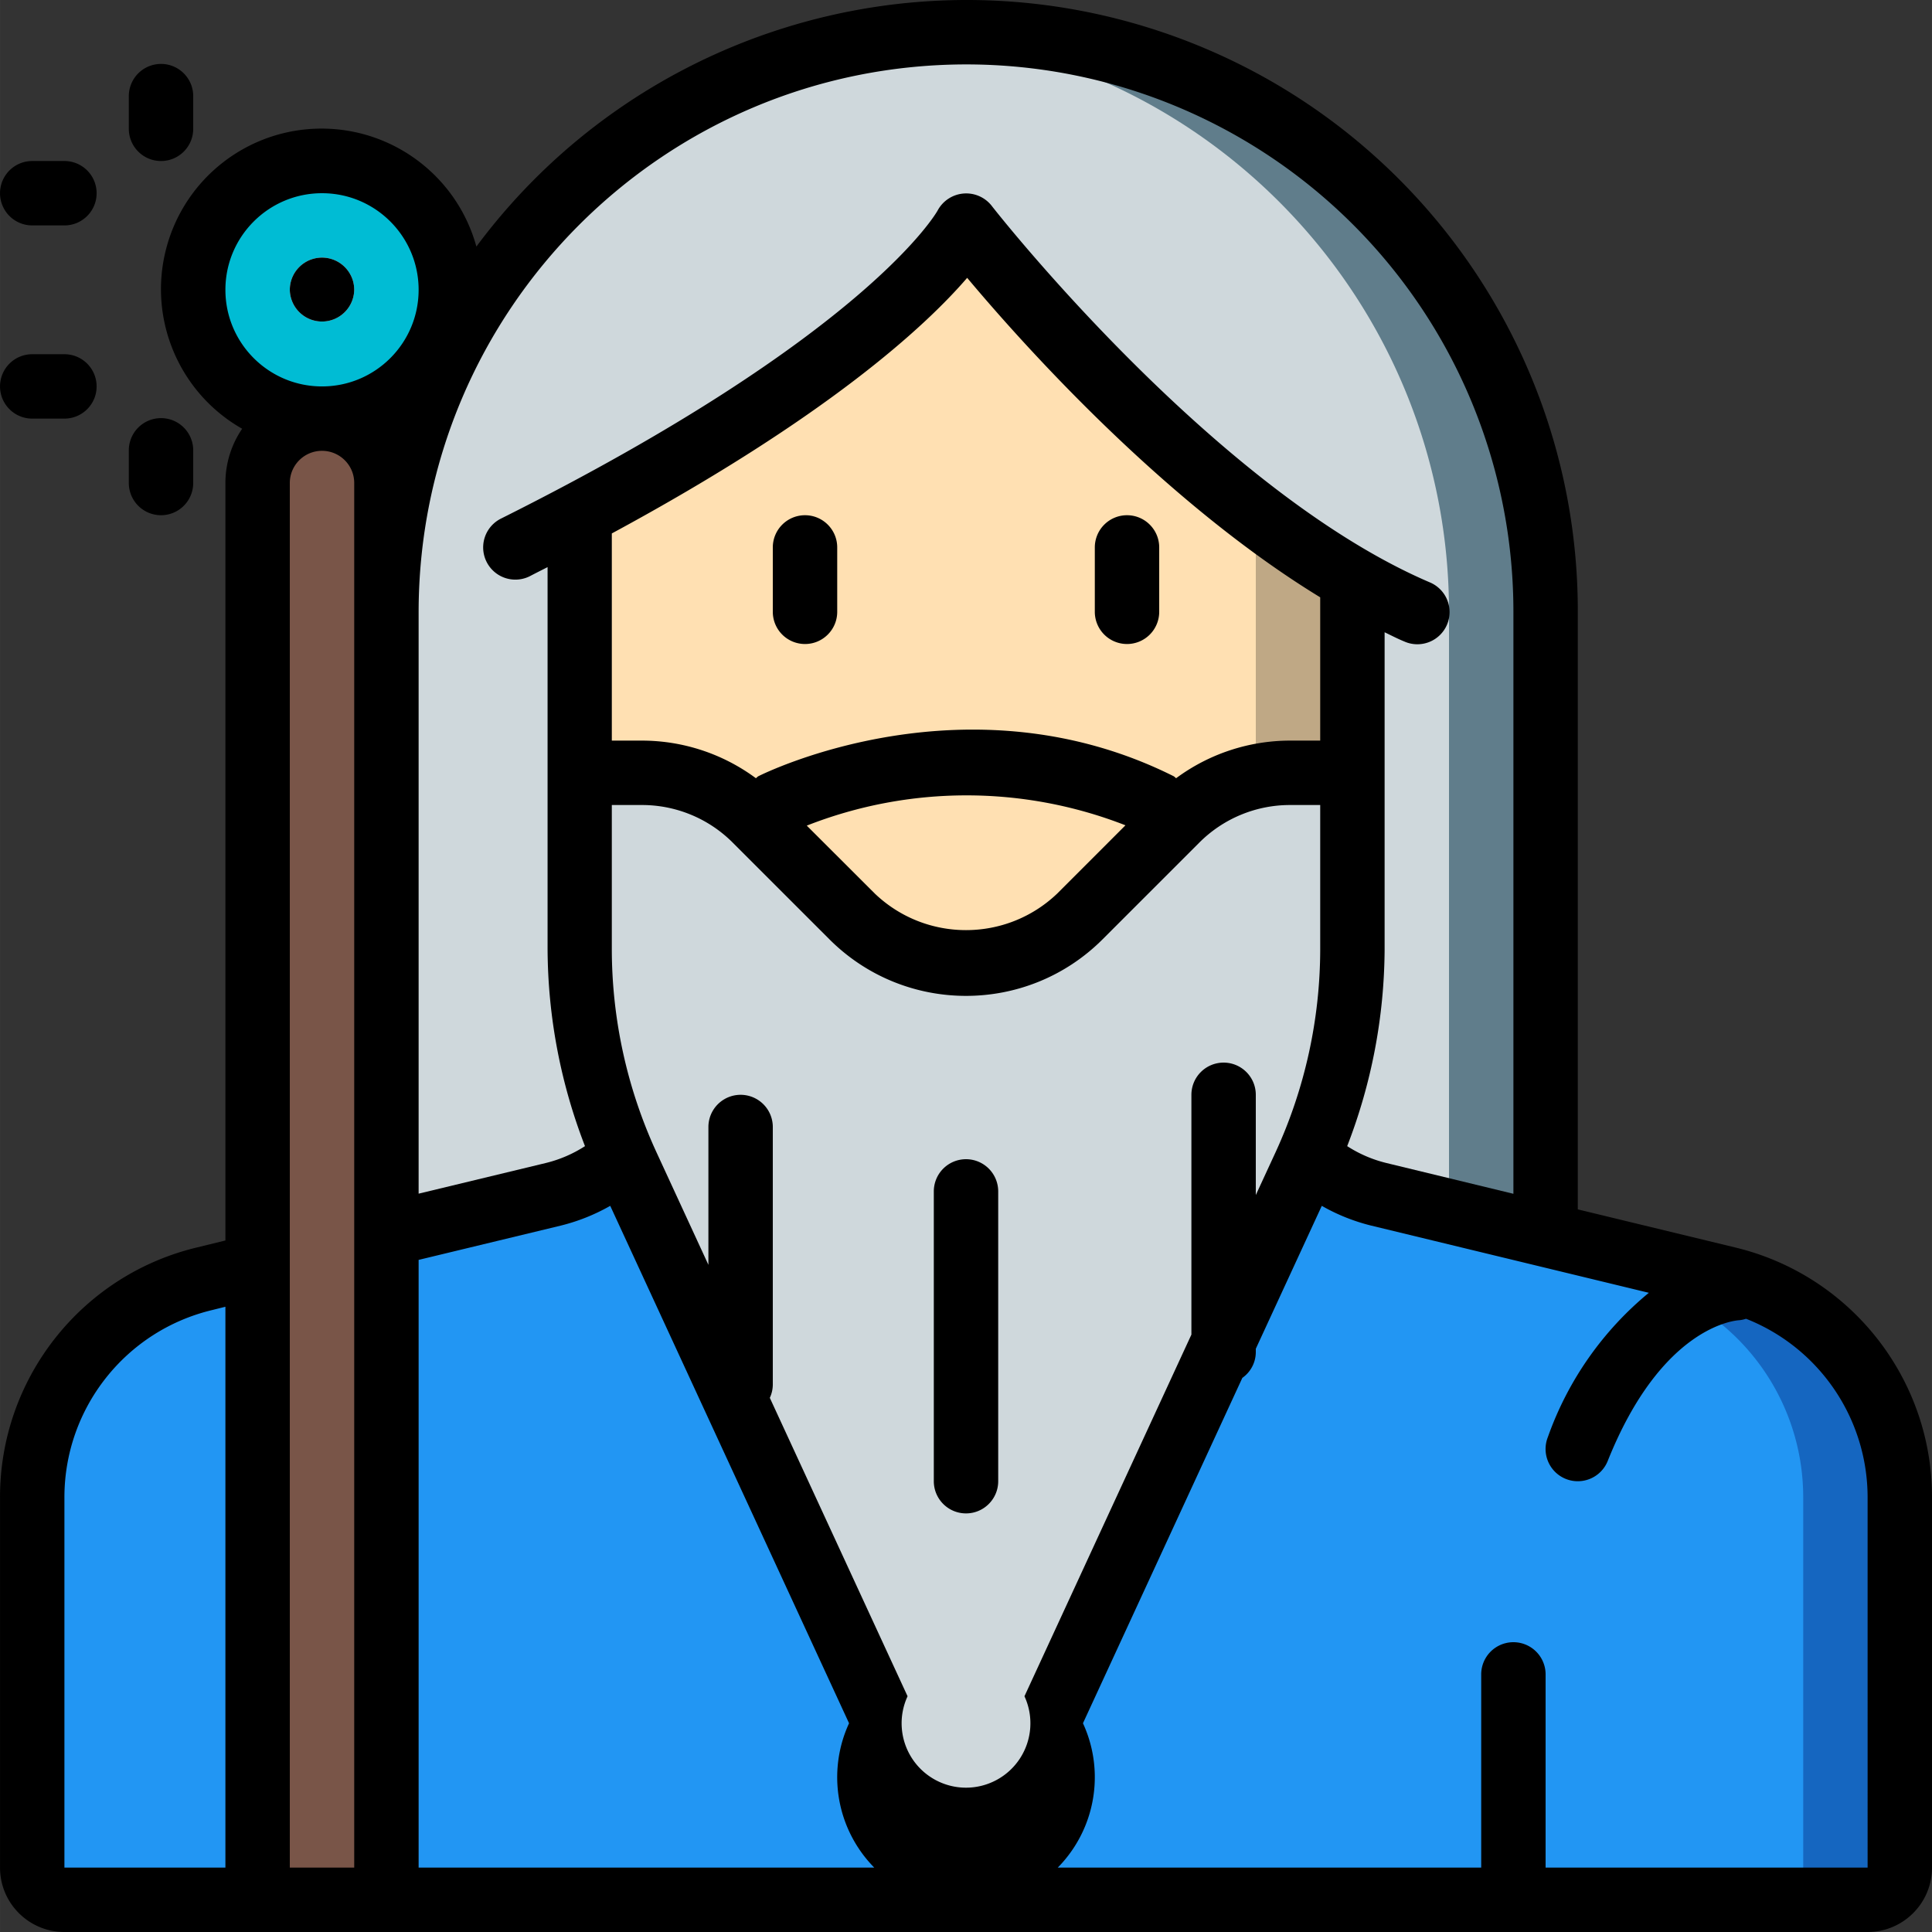 <svg height="512pt" viewBox="0 0 512 512.005" width="512pt" xmlns="http://www.w3.org/2000/svg"><rect x="0" y="0" width="512" height="512.005" fill="#333333" stroke="none"/><path d="M153.602 59.738h204.8V324.27h-204.8zm0 0" fill="#bfa885"/><path d="M503.469 396.89v98.048a8.533 8.533 0 0 1-8.531 8.535H17.07a8.534 8.534 0 0 1-8.535-8.535V396.89c0-27.59 18.91-51.586 45.738-58.028l13.997-3.414 34.132-8.277 44.203-10.664c1.051-.223 2.079-.54 3.07-.942a.34.34 0 0 0 .345-.168c1.109-.343 2.218-.77 3.328-1.195a9.134 9.134 0 0 0 1.875-.855c.714-.27 1.402-.614 2.05-1.024a28.889 28.889 0 0 0 3.84-2.39 37.576 37.576 0 0 0 4.094-3.243h181.59a37.248 37.248 0 0 0 4.098 3.243 18.1 18.1 0 0 0 3.496 2.136c.605.45 1.265.825 1.964 1.11 1.333.668 2.7 1.265 4.094 1.789a47.71 47.71 0 0 0 4.95 1.539l1.027.254 43.176 10.41 7.34 1.793 20.222 4.95 10.242 2.476 10.324 2.472a52.452 52.452 0 0 1 6.23 1.88 39.357 39.357 0 0 1 5.204 2.218 59.368 59.368 0 0 1 34.305 53.93zm0 0" fill="#1566c0"/><path d="M409.602 162.137v165.035l-25.598-6.145-17.578-4.265-1.028-.254a42.562 42.562 0 0 1-18.601-9.817 135.777 135.777 0 0 0 11.605-55.039V153.52c-53.59-30.977-102.398-93.782-102.398-93.782a68.76 68.76 0 0 1-12.715 15.446c-13.312 13.312-39.598 34.558-89.687 61.097v115.371a135.907 135.907 0 0 0 11.605 55.04 42.562 42.562 0 0 1-18.602 9.816l-44.203 10.664V162.137C102.41 82.27 163.613 15.727 243.203 9.05c4.18-.344 8.45-.512 12.8-.512a153.54 153.54 0 0 1 108.63 44.969 153.54 153.54 0 0 1 44.969 108.629zm0 0" fill="#607d8b"/><path d="M153.602 59.738H332.8V324.27H153.6zm0 0" fill="#ffe0b2"/><path d="M477.871 396.89v98.048a8.536 8.536 0 0 1-8.535 8.535H17.07a8.534 8.534 0 0 1-8.535-8.535V396.89c0-27.59 18.91-51.586 45.738-58.028l13.997-3.414 34.132-8.277 44.203-10.664c1.051-.223 2.079-.54 3.07-.942a.34.34 0 0 0 .345-.168c1.109-.343 2.218-.77 3.328-1.195a9.134 9.134 0 0 0 1.875-.855c.715-.27 1.402-.614 2.05-1.024a28.889 28.889 0 0 0 3.84-2.39 37.576 37.576 0 0 0 4.094-3.243h155.988a38 38 0 0 0 4.098 3.243 18.13 18.13 0 0 0 3.5 2.136 8.99 8.99 0 0 0 1.96 1.11c1.333.668 2.7 1.265 4.099 1.789a47.71 47.71 0 0 0 4.949 1.539l1.023.254 43.18 10.41 7.336 1.793 20.226 4.95 10.239 2.476 10.324 2.472a52.452 52.452 0 0 1 6.23 1.88 39.407 39.407 0 0 1 5.207 2.218c20.961 9.762 34.344 30.805 34.305 53.93zm0 0" fill="#2296f3"/><path d="M384.004 162.137v158.89l-17.578-4.265-1.028-.254a42.562 42.562 0 0 1-18.601-9.817 135.777 135.777 0 0 0 11.605-55.039V153.52c-53.59-30.977-102.398-93.782-102.398-93.782a68.76 68.76 0 0 1-12.715 15.446c-8.11-9.387 12.715-15.446 12.715-15.446s-15.106 30.293-102.402 76.543v115.371a135.907 135.907 0 0 0 11.605 55.04c-5.203 4.695-37.121 8.109-44.203 9.816l-18.602 4.52V162.136C102.41 82.27 163.613 15.727 243.203 9.05c79.598 6.656 140.813 73.21 140.8 153.086zm0 0" fill="#cfd8dc"/><path d="M358.402 204.805v46.847a135.777 135.777 0 0 1-11.605 55.04 16.198 16.198 0 0 1-.938 2.132l-13.058 28.246-17.067 36.95-36.52 79.105a25.6 25.6 0 1 1-46.422 0l-27.991-60.586-17.067-36.95-21.586-46.765a15.719 15.719 0 0 1-.941-2.133 135.907 135.907 0 0 1-11.605-55.039v-46.847h16.468a42.686 42.686 0 0 1 30.125 12.457l25.598 25.601a42.683 42.683 0 0 0 30.21 12.535 42.674 42.674 0 0 0 30.208-12.535l25.598-25.601a42.7 42.7 0 0 1 30.125-12.457zm0 0" fill="#cfd8dc"/><path d="M102.402 85.34v418.133H68.27V85.34c.027-9.414 7.652-17.04 17.066-17.07 9.398.07 16.996 7.671 17.066 17.07zm0 0" fill="#795548"/><path d="M119.469 76.805c0 18.851-15.281 34.132-34.133 34.132-18.852 0-34.133-15.28-34.133-34.132 0-18.852 15.281-34.133 34.133-34.133 18.852 0 34.133 15.281 34.133 34.133zm0 0" fill="#00bcd4"/><path d="M93.871 76.805a8.536 8.536 0 0 1-17.07 0c0-4.711 3.82-8.535 8.535-8.535 4.71 0 8.535 3.824 8.535 8.535zm0 0" fill="#ecf0f1"/><path d="M459.746 330.57l-41.61-10.07V162.137c.087-69.864-44.648-131.907-110.96-153.895-66.317-21.992-139.254 1.031-180.93 57.102-5.113-18.567-22.055-31.39-41.312-31.262-19.262.129-36.032 13.172-40.895 31.809-4.863 18.636 3.395 38.214 20.133 47.734a25.462 25.462 0 0 0-4.438 14.379v200.738l-7.457 1.828C21.586 337.883-.055 365.336.004 396.89v98.048c0 9.425 7.64 17.066 17.066 17.066h477.868c9.425 0 17.066-7.64 17.066-17.066V396.89c.059-31.547-21.574-59-52.258-66.32zM256.004 17.07A145.014 145.014 0 0 1 401.07 162.137V316.37l-32.554-7.887-1.11-.273a33.972 33.972 0 0 1-10.386-4.469 146.095 146.095 0 0 0 9.918-52.125V167.56c1.703.808 3.41 1.703 5.167 2.421a8.534 8.534 0 1 0 6.727-15.683C321.855 129.875 263.316 55.25 262.777 54.5a8.593 8.593 0 0 0-14.309 1.313c-.171.324-18.585 33.066-115.702 81.62a8.533 8.533 0 0 0-4.707 7.122 8.545 8.545 0 0 0 3.812 7.64 8.544 8.544 0 0 0 8.524.512c1.628-.852 3.128-1.602 4.718-2.414v101.324a146.006 146.006 0 0 0 9.914 52.125 33.972 33.972 0 0 1-10.386 4.469l-33.703 8.125v-154.2C111.023 82.06 175.922 17.16 256.004 17.07zm68.266 264.535a8.533 8.533 0 0 0-8.536 8.532v63.55l-44.242 95.844a17.064 17.064 0 1 1-30.977 0l-36.507-79.086a8.37 8.37 0 0 0 .793-3.507v-68.266a8.533 8.533 0 1 0-17.067 0v36.523l-13.812-29.937a128.947 128.947 0 0 1-11.785-53.64V213.34h7.925a33.943 33.943 0 0 1 24.141 9.992l25.602 25.598c19.992 19.988 52.402 19.988 72.394 0l25.602-25.598a33.91 33.91 0 0 1 24.14-9.992h7.93v38.277a129.07 129.07 0 0 1-11.785 53.64l-5.285 11.446v-26.566c0-4.711-3.82-8.532-8.531-8.532zM256.309 73.63c15.097 18.016 52.32 59.496 93.562 84.668v37.973h-7.93a50.8 50.8 0 0 0-30.25 9.96c-.246-.152-.41-.394-.675-.53-54.399-27.204-107.786-1.126-110.028 0-.265.136-.425.378-.675.53a50.8 50.8 0 0 0-30.25-9.96h-7.926v-54.903c57.172-30.89 83.191-54.972 94.172-67.738zm41.968 145.066l-18.14 18.145c-13.516 12.87-34.754 12.87-48.266 0l-18.066-18.04a115.777 115.777 0 0 1 84.472-.077zM85.336 51.203c14.137 0 25.602 11.465 25.602 25.602 0 14.136-11.465 25.601-25.602 25.601S59.734 90.941 59.734 76.805c0-14.137 11.465-25.602 25.602-25.602zM17.07 396.891c-.035-23.676 16.215-44.266 39.254-49.735l3.41-.851v148.632H17.07zm59.73 98.046V128.005c0-4.711 3.821-8.531 8.536-8.531 4.71 0 8.535 3.82 8.535 8.53v366.935zm418.138 0h-85.336v-51.199a8.533 8.533 0 1 0-17.067 0v51.2H110.938V333.887l37.664-9.086a51.233 51.233 0 0 0 13.117-5.239l63.289 137.122a34.134 34.134 0 1 0 61.988 0l42.238-91.528a8.374 8.374 0 0 0 3.567-6.75v-.965l17.488-37.879a51.012 51.012 0 0 0 13.027 5.223l73.645 17.824a87.22 87.22 0 0 0-26.754 38.223c-1.75 4.375.375 9.348 4.754 11.102a8.542 8.542 0 0 0 11.101-4.754c14.278-35.703 33.766-37.25 34.903-37.309a8.212 8.212 0 0 0 1.758-.383c19.453 7.684 32.23 26.485 32.214 47.403zm0 0"/><path d="M213.336 170.672c4.71 0 8.535-3.82 8.535-8.535V145.07c0-4.71-3.824-8.53-8.535-8.53a8.533 8.533 0 0 0-8.535 8.53v17.067a8.534 8.534 0 0 0 8.535 8.535zm0 0M298.668 170.672a8.534 8.534 0 0 0 8.535-8.535V145.07c0-4.71-3.82-8.53-8.535-8.53a8.532 8.532 0 0 0-8.531 8.53v17.067a8.533 8.533 0 0 0 8.531 8.535zm0 0M42.668 42.672a8.534 8.534 0 0 0 8.535-8.535v-8.532a8.534 8.534 0 1 0-17.066 0v8.532a8.533 8.533 0 0 0 8.531 8.535zm0 0M8.535 59.738h8.535c4.711 0 8.532-3.82 8.532-8.535 0-4.71-3.82-8.531-8.532-8.531H8.535a8.532 8.532 0 0 0-8.531 8.531 8.533 8.533 0 0 0 8.531 8.535zm0 0M42.668 136.54a8.534 8.534 0 0 0 8.535-8.536v-8.531a8.534 8.534 0 1 0-17.066 0v8.53a8.533 8.533 0 0 0 8.531 8.536zm0 0M8.535 110.938h8.535c4.711 0 8.532-3.82 8.532-8.532a8.533 8.533 0 0 0-8.532-8.535H8.535a8.533 8.533 0 0 0-8.531 8.535c0 4.711 3.82 8.531 8.531 8.531zm0 0M256.004 307.203a8.534 8.534 0 0 0-8.535 8.535v76.801c0 4.711 3.82 8.531 8.535 8.531 4.71 0 8.531-3.82 8.531-8.53v-76.802a8.533 8.533 0 0 0-8.531-8.535zm0 0M93.871 76.805a8.536 8.536 0 0 1-17.07 0c0-4.711 3.82-8.535 8.535-8.535 4.71 0 8.535 3.824 8.535 8.535zm0 0"/></svg>